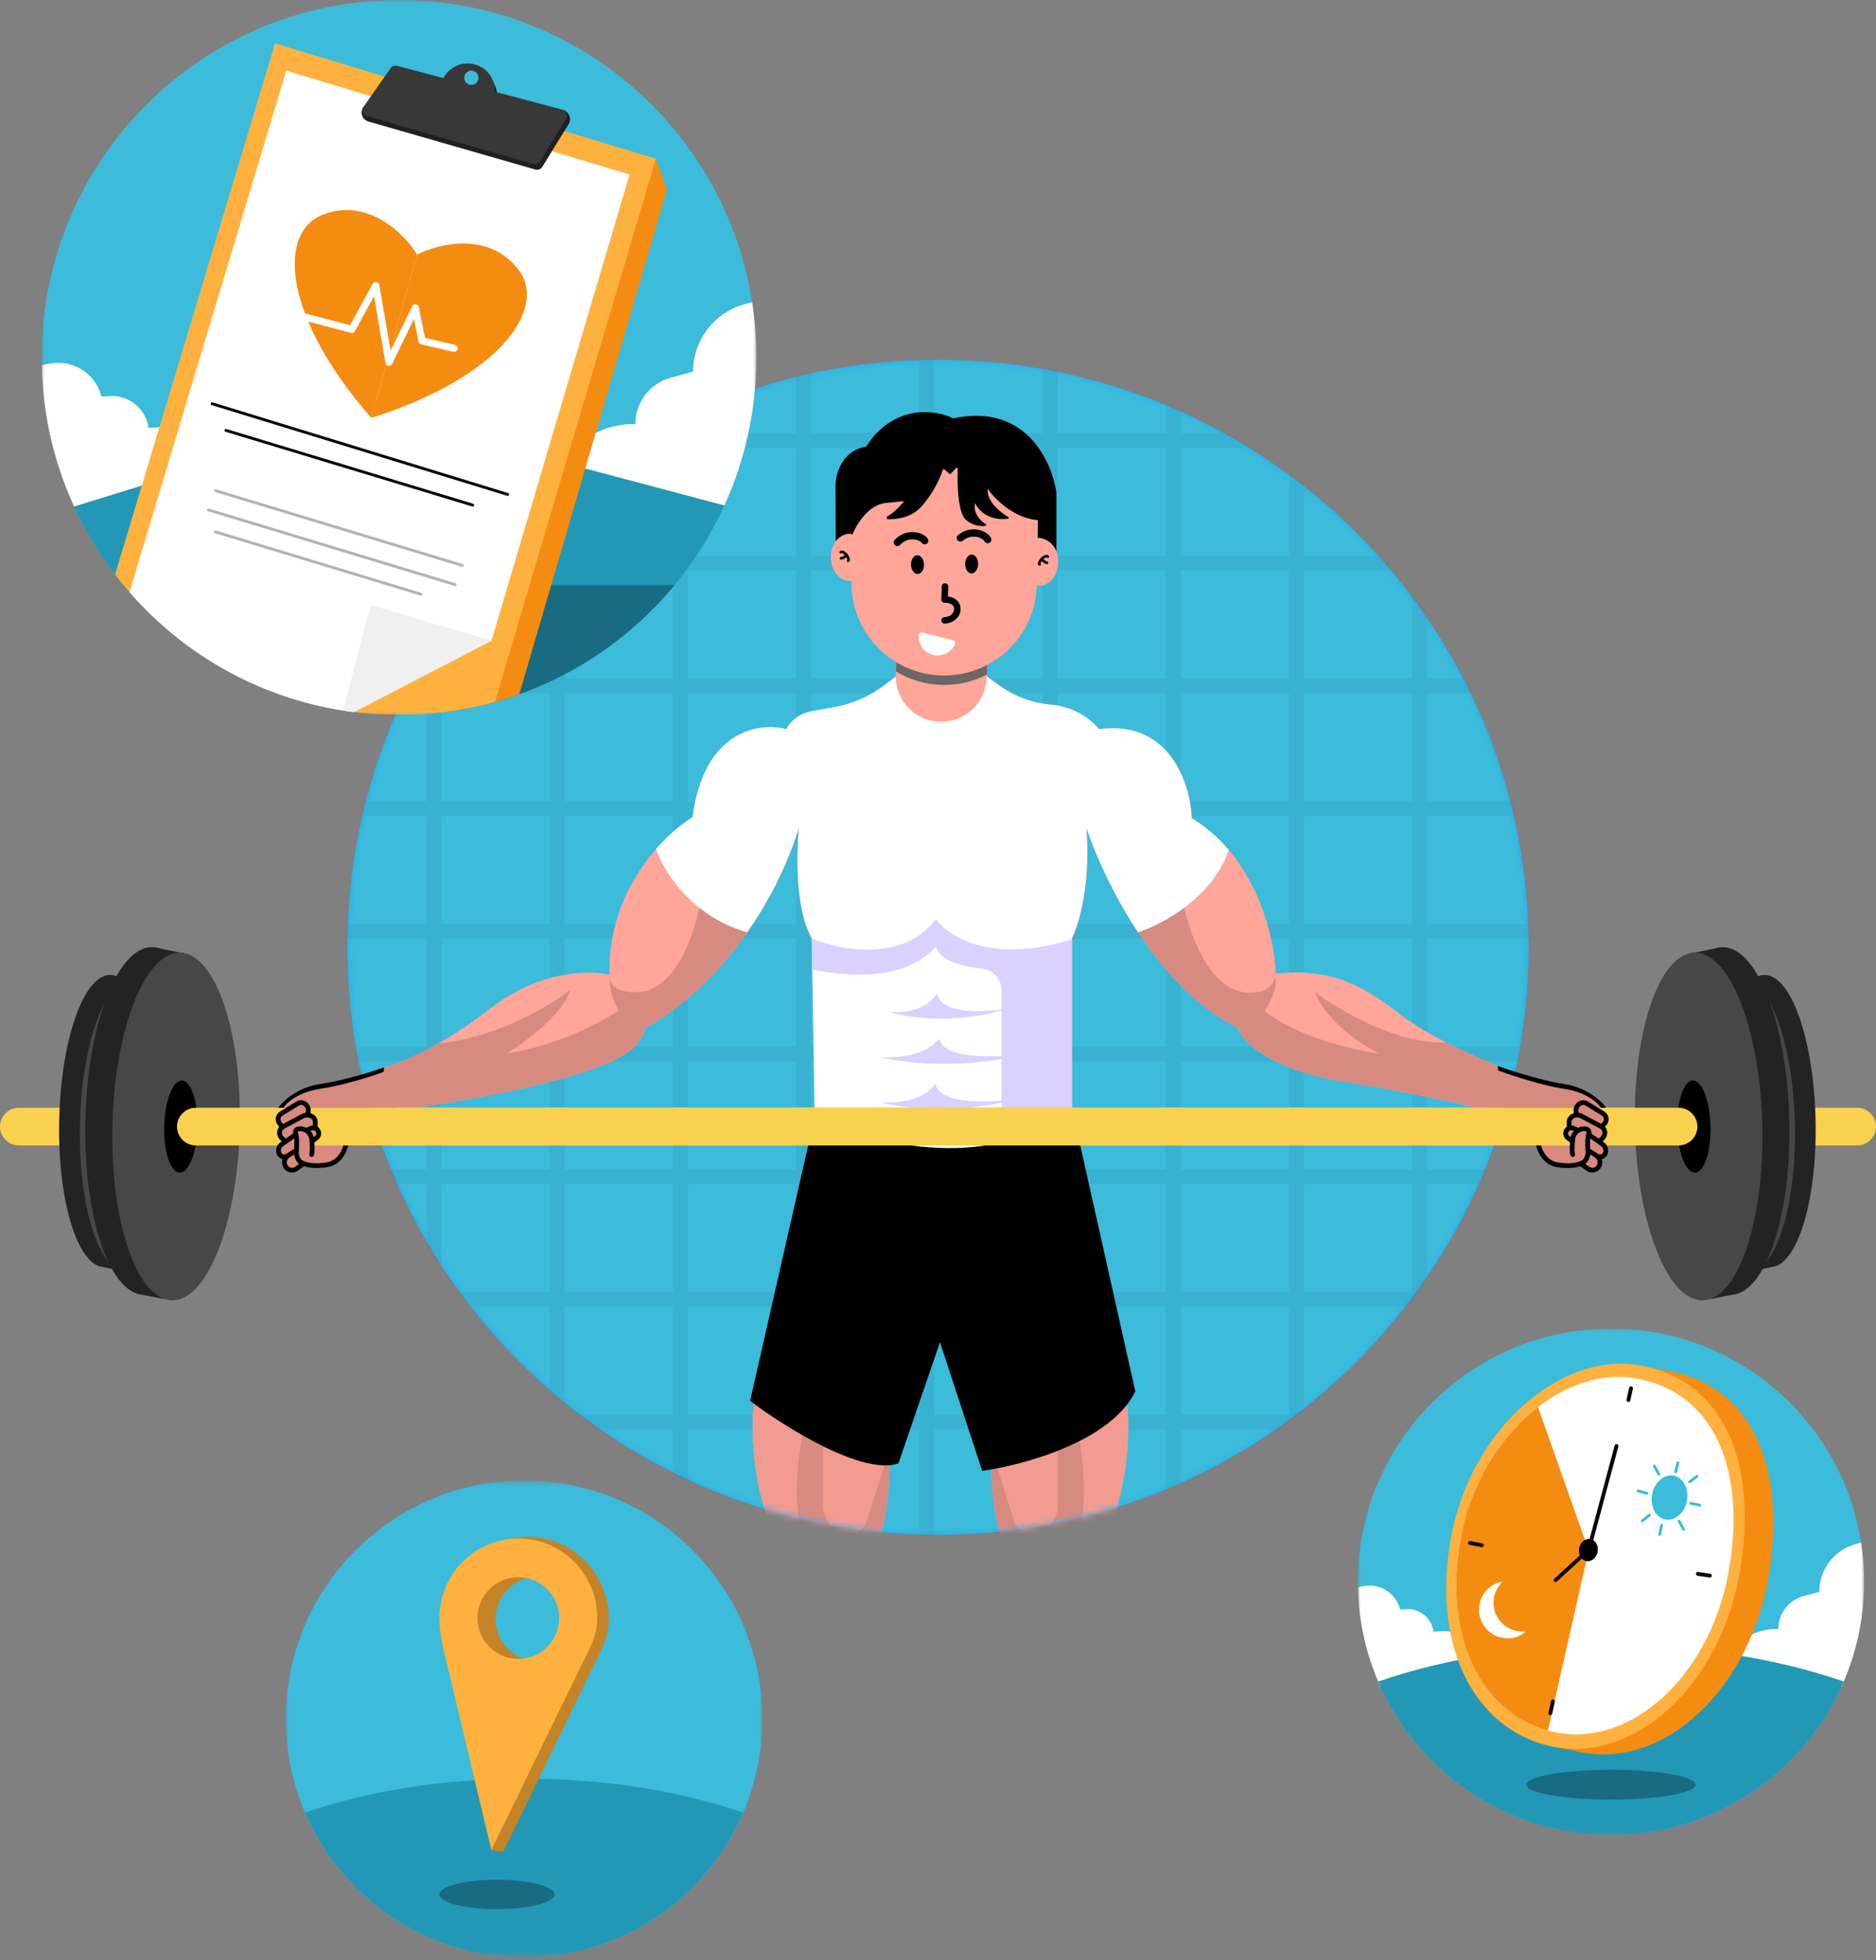 <svg width="315" height="329" viewBox="0 0 315 329" fill="none" xmlns="http://www.w3.org/2000/svg">
<rect x="0" y="0" width="315" height="329" fill="#808080" stroke="none"/>
<g clip-path="url(#clip0_21_112)">
<path d="M157.501 257.598C212.259 257.598 256.649 213.454 256.649 159C256.649 104.546 212.259 60.402 157.501 60.402C102.743 60.402 58.352 104.546 58.352 159C58.352 213.454 102.743 257.598 157.501 257.598Z" fill="#1BB1F8"/>
<mask id="mask0_21_112" style="mask-type:alpha" maskUnits="userSpaceOnUse" x="58" y="60" width="199" height="198">
<path d="M157.499 257.598C212.257 257.598 256.647 213.454 256.647 159C256.647 104.546 212.257 60.402 157.499 60.402C102.741 60.402 58.351 104.546 58.351 159C58.351 213.454 102.741 257.598 157.499 257.598Z" fill="#1BB1F8"/>
</mask>
<g mask="url(#mask0_21_112)">
<path d="M157.499 257.598C212.257 257.598 256.647 213.454 256.647 159C256.647 104.546 212.257 60.402 157.499 60.402C102.741 60.402 58.351 104.546 58.351 159C58.351 213.454 102.741 257.598 157.499 257.598Z" fill="#3CBBDB"/>
<path opacity="0.05" fill-rule="evenodd" clip-rule="evenodd" d="M60.913 113.887H71.627V95.764H71.262C72.182 94.476 73.132 93.209 74.11 91.966V93.293H92.316V75.169H90.742C92.067 74.106 93.42 73.073 94.799 72.074V72.698H113.004V61.516C113.826 61.145 114.654 60.785 115.487 60.435V72.698H133.693V54.706C134.517 54.529 135.345 54.361 136.176 54.203V72.698H154.382V52.379C154.83 52.373 155.278 52.37 155.726 52.37C156.107 52.37 156.486 52.372 156.864 52.377V72.698H175.071V54.164C175.902 54.32 176.73 54.486 177.553 54.662V72.698H195.76V60.348C196.592 60.696 197.42 61.054 198.242 61.423V72.698H216.448V71.925C217.898 72.97 219.319 74.052 220.712 75.169H218.931V93.293H237.137V91.703C238.188 93.031 239.206 94.385 240.192 95.764H239.62V113.887H250.54C250.902 114.705 251.254 115.529 251.595 116.359H239.62V134.482H257.147C257.317 135.302 257.477 136.126 257.627 136.953H239.62V155.076H259.273C259.273 155.165 259.273 155.254 259.273 155.343C259.273 156.079 259.266 156.815 259.251 157.547H239.62V175.671H257.256C257.09 176.498 256.913 177.321 256.727 178.142H239.62V196.265H250.774C250.413 197.095 250.041 197.918 249.658 198.736H239.62V215.715C238.726 216.941 237.806 218.146 236.86 219.331H218.931V236.914C217.579 237.95 216.202 238.955 214.799 239.926H198.242V249.263C197.42 249.632 196.592 249.99 195.76 250.338V239.926H177.553V256.023C176.73 256.199 175.902 256.365 175.071 256.521V239.926H156.864V258.309C156.486 258.313 156.107 258.316 155.726 258.316C155.278 258.316 154.83 258.312 154.382 258.307V239.926H136.176V256.483C135.345 256.324 134.517 256.157 133.693 255.979V239.926H115.487V250.251C114.654 249.901 113.826 249.541 113.004 249.17V239.926H96.654C95.179 238.905 93.733 237.847 92.316 236.754V219.331H74.594C73.575 218.055 72.586 216.754 71.627 215.43V198.736H61.796C61.413 197.918 61.041 197.095 60.679 196.265H71.627V178.142H54.727C54.54 177.321 54.364 176.498 54.197 175.671H71.627V157.547H52.203C52.188 156.815 52.18 156.079 52.18 155.343C52.18 155.254 52.18 155.165 52.18 155.076H71.627V136.953H53.826C53.976 136.126 54.136 135.302 54.306 134.482H71.627V116.359H59.858C60.199 115.529 60.551 114.705 60.913 113.887ZM94.799 93.293V75.169H113.004V93.293H94.799ZM115.487 93.293V75.169H133.693V93.293H115.487ZM136.176 93.293V75.169H154.382V93.293H136.176ZM156.864 93.293V75.169H175.071V93.293H156.864ZM177.553 93.293V75.169H195.76V93.293H177.553ZM198.242 93.293V75.169H216.448V93.293H198.242ZM218.931 95.764H237.137V113.887H218.931V95.764ZM218.931 116.359H237.137V134.482H218.931V116.359ZM218.931 136.953H237.137V155.076H218.931V136.953ZM218.931 157.547H237.137V175.671H218.931V157.547ZM218.931 178.142H237.137V196.265H218.931V178.142ZM218.931 198.736H237.137V216.859H218.931V198.736ZM216.448 219.331V237.454H198.242V219.331H216.448ZM195.76 219.331V237.454H177.553V219.331H195.76ZM175.071 219.331V237.454H156.864V219.331H175.071ZM154.382 219.331V237.454H136.176V219.331H154.382ZM133.693 219.331V237.454H115.487V219.331H133.693ZM113.004 219.331V237.454H94.799V219.331H113.004ZM92.316 216.859H74.11V198.736H92.316V216.859ZM92.316 196.265H74.11V178.142H92.316V196.265ZM92.316 175.671H74.11V157.547H92.316V175.671ZM92.316 155.076H74.11V136.953H92.316V155.076ZM92.316 134.482H74.11V116.359H92.316V134.482ZM92.316 113.887H74.11V95.764H92.316V113.887ZM94.799 113.887V95.764H113.004V113.887H94.799ZM115.487 113.887V95.764H133.693V113.887H115.487ZM136.176 113.887V95.764H154.382V113.887H136.176ZM156.864 113.887V95.764H175.071V113.887H156.864ZM177.553 113.887V95.764H195.76V113.887H177.553ZM198.242 113.887V95.764H216.448V113.887H198.242ZM198.242 116.359H216.448V134.482H198.242V116.359ZM198.242 136.953H216.448V155.076H198.242V136.953ZM198.242 157.547H216.448V175.671H198.242V157.547ZM198.242 178.142H216.448V196.265H198.242V178.142ZM198.242 198.736H216.448V216.859H198.242V198.736ZM195.76 198.736V216.859H177.553V198.736H195.76ZM175.071 198.736V216.859H156.864V198.736H175.071ZM154.382 198.736V216.859H136.176V198.736H154.382ZM133.693 198.736V216.859H115.487V198.736H133.693ZM113.004 198.736V216.859H94.799V198.736H113.004ZM113.004 196.265H94.799V178.142H113.004V196.265ZM113.004 175.671H94.799V157.547H113.004V175.671ZM113.004 155.076H94.799V136.953H113.004V155.076ZM113.004 134.482H94.799V116.359H113.004V134.482ZM115.487 134.482V116.359H133.693V134.482H115.487ZM136.176 134.482V116.359H154.382V134.482H136.176ZM156.864 134.482V116.359H175.071V134.482H156.864ZM177.553 134.482V116.359H195.76V134.482H177.553ZM177.553 136.953H195.76V155.076H177.553V136.953ZM177.553 157.547H195.76V175.671H177.553V157.547ZM177.553 178.142H195.76V196.265H177.553V178.142ZM175.071 178.142V196.265H156.864V178.142H175.071ZM154.382 178.142V196.265H136.176V178.142H154.382ZM133.693 178.142V196.265H115.487V178.142H133.693ZM133.693 175.671H115.487V157.547H133.693V175.671ZM133.693 155.076H115.487V136.953H133.693V155.076ZM136.176 155.076V136.953H154.382V155.076H136.176ZM156.864 155.076V136.953H175.071V155.076H156.864ZM156.864 157.547H175.071V175.671H156.864V157.547ZM154.382 157.547V175.671H136.176V157.547H154.382Z" fill="black"/>
<path d="M148.474 115.047L150.589 113.457H165.612L167.838 115.066C170.394 116.912 173.408 118.029 176.556 118.295C179.594 118.553 182.418 119.962 184.441 122.233L184.581 122.391C196.518 120.807 199.911 131.695 200.115 137.337C210.942 143.823 214.04 157.426 214.236 163.416C224.239 162.329 229.702 166.09 235.333 170.437C239.839 173.914 248.081 177.569 251.64 178.963C252.917 181.971 250.591 185.109 249.268 186.301C246.484 185.546 237.808 183.527 225.373 181.496C212.938 179.466 208.472 174.637 207.793 172.477C194.228 165.961 185.235 147.405 182.434 138.941C183.17 148.667 181.108 155.372 179.985 157.508V186.301C165.508 197.36 145.176 191.634 136.819 187.387L136.331 157.508C133.521 152.634 133.728 143.099 134.182 138.941C127.807 158.753 114.269 169.554 108.297 172.477C108.323 172.902 107.993 174.153 106.472 175.756C101.308 180.891 77.887 184.926 66.822 186.301C64.535 184.027 64.332 180.585 64.517 179.149C66.914 178.599 73.811 175.866 82.221 169.337C90.63 162.809 99.132 162.792 102.331 163.6C101.981 149.395 111.504 140.071 116.309 137.184C118.206 122.491 127.591 121.199 132.047 122.391C132.91 120.81 134.449 119.705 136.23 119.39L140.033 118.715C143.098 118.172 145.99 116.915 148.474 115.047Z" fill="#FFA59A"/>
<path d="M127.09 154.053C120.508 164.402 112.5 170.409 108.277 172.477C108.302 172.901 107.972 174.152 106.451 175.756C101.288 180.891 77.867 184.925 66.802 186.301C64.515 184.027 64.312 180.585 64.496 179.149C66.005 178.802 69.295 177.592 73.622 175.116H73.958C83.608 174.057 92.495 168.727 95.733 166.194C94.605 170.149 88.161 174.933 85.081 176.83C93.289 175.646 101.063 171.515 103.924 169.599C102.51 167.314 102.199 164.975 102.51 164.159C102.27 165.318 104.235 167.375 108.938 166.194C114.418 164.159 116.938 155.493 117.654 150.967L127.09 154.053Z" fill="#D78A80"/>
<path d="M242.802 174.957C246.232 176.712 249.663 178.188 251.642 178.963C252.92 181.972 250.594 185.109 249.272 186.301C246.488 185.546 237.81 183.527 225.375 181.497C212.94 179.466 208.474 174.638 207.796 172.477C200.878 169.154 195.149 162.7 190.825 156.05L198.683 151.659C199.802 157.117 203.616 167.824 211.057 166.531C212.848 166.411 214.055 164.866 214.03 164.085C214.543 164.881 214.03 167.133 212.358 169.674C214.305 171.396 220.864 175.24 231.527 176.83C228.696 175.404 222.581 171.347 220.781 166.531C224.901 169.612 234.792 175.37 242.802 174.957Z" fill="#D78A80"/>
<path d="M128.478 253.61C126.005 245.959 126.226 238.05 126.646 235.052L149.311 245.597C149.455 254.399 147.309 259.809 146.217 261.413C144.855 263.106 142.13 267.947 142.13 273.768C143.164 287.701 141.854 294.334 141.097 298.023C140.492 300.975 139.33 310.598 138.825 315.041H128.073C127.695 307.385 126.892 290.75 126.711 285.449C126.484 278.822 127.791 276.835 128.478 275.014C129.165 273.192 131.569 263.173 128.478 253.61Z" fill="#FFA59A"/>
<path d="M129.037 273.013C130.126 274.997 132.252 277.892 134.003 277.02C135.342 276.355 134.825 273.643 134.305 270.912C133.886 268.718 133.465 266.512 134.003 265.345C135.211 262.726 137.186 262.617 138.392 262.726L147.621 258.307C148.539 255.564 149.404 251.29 149.311 245.597L126.646 235.052C126.226 238.05 126.005 245.959 128.478 253.61C130.952 261.265 129.905 269.212 129.037 273.013Z" fill="#F19B91"/>
<path d="M132.803 315.041H131.562L130.005 314.593C130.353 309.367 131.306 297.587 132.338 292.269C132.784 289.968 133.837 286.183 134.972 282.105C137.114 274.407 139.545 265.666 138.732 263.903C138.504 263.409 138.108 262.943 137.637 262.387C135.535 259.907 131.926 255.651 134.986 239.253L138.192 241.642V252.687C138.192 254.898 139.717 256.82 141.878 257.335C143.474 257.714 145.094 256.8 145.582 255.242L148.632 245.524H149.158L149.316 245.597C149.459 254.399 147.313 259.809 146.221 261.413C144.86 263.106 142.135 267.948 142.135 273.769C143.168 287.701 141.859 294.334 141.101 298.023C140.496 300.975 139.335 310.598 138.83 315.041H133.699L133.627 315.01C133.996 310.794 134.91 301.161 135.616 296.345C136.499 290.326 135.49 289.51 134.986 290.2C134.49 290.878 132.142 308.071 132.803 315.041Z" fill="#D78A80"/>
<path d="M187.343 253.611C189.816 245.96 189.594 238.051 189.175 235.053L166.51 245.598C166.366 254.4 168.513 259.809 169.604 261.414C170.966 263.107 173.69 267.948 173.69 273.77C172.656 287.702 173.966 294.335 174.724 298.024C175.33 300.976 176.49 310.599 176.995 315.042H187.747C188.126 307.387 188.929 290.75 189.111 285.45C189.338 278.823 188.03 276.837 187.343 275.014C186.656 273.193 184.252 263.175 187.343 253.611Z" fill="#FFA59A"/>
<path d="M186.784 273.014C185.695 274.998 183.57 277.893 181.817 277.022C180.479 276.356 180.996 273.644 181.517 270.913C181.934 268.719 182.355 266.512 181.817 265.346C180.61 262.727 178.636 262.618 177.428 262.727L168.2 258.308C167.282 255.565 166.417 251.291 166.51 245.598L189.175 235.053C189.594 238.051 189.816 245.96 187.343 253.611C184.869 261.266 185.915 269.213 186.784 273.014Z" fill="#F19B91"/>
<path d="M183.017 315.042H184.258L185.816 314.594C185.468 309.368 184.514 297.588 183.483 292.27C183.036 289.968 181.983 286.184 180.849 282.106C178.707 274.408 176.275 265.667 177.089 263.904C177.317 263.41 177.713 262.944 178.183 262.387C180.286 259.908 183.894 255.651 180.834 239.254L177.629 241.642V252.688C177.629 254.899 176.104 256.821 173.941 257.335C172.345 257.715 170.727 256.801 170.238 255.242L167.189 245.524H166.662L166.505 245.598C166.361 254.4 168.507 259.809 169.598 261.414C170.961 263.107 173.685 267.948 173.685 273.769C172.652 287.702 173.962 294.335 174.718 298.024C175.324 300.976 176.486 310.599 176.99 315.042H182.122L182.193 315.01C181.824 310.795 180.91 301.162 180.203 296.346C179.321 290.326 180.329 289.511 180.834 290.201C181.329 290.878 183.678 308.072 183.017 315.042Z" fill="#D78A80"/>
<path d="M125.952 235.138L136.815 187.392C157.32 192.593 174.195 188.734 180.018 186.149L190.63 233.533C186.575 241.954 171.799 245.939 164.918 246.879L157.832 225.284L150.86 245.628C144.826 247.72 131.74 239.506 125.952 235.138Z" fill="black"/>
<path d="M150.564 113.457L148.448 115.048C145.965 116.915 143.072 118.172 140.007 118.715L136.205 119.39C134.424 119.706 132.885 120.81 132.022 122.391C127.566 121.2 118.181 122.491 116.283 137.184C114.608 138.19 112.361 139.978 110.158 142.482C111.281 146.006 115.913 153.743 125.449 156.498C128.808 151.72 131.922 145.884 134.156 138.941C133.702 143.099 133.496 152.634 136.306 157.508L136.794 187.388C145.15 191.634 165.483 197.36 179.96 186.301V157.508C181.082 155.372 183.145 148.667 182.409 138.941C183.812 143.183 186.771 149.958 191.081 156.483C195.041 155.235 203.631 150.724 206.312 142.667C204.597 140.64 202.542 138.806 200.09 137.338C199.886 131.696 196.493 120.808 184.556 122.391L184.416 122.233C182.392 119.963 179.569 118.553 176.53 118.296C173.383 118.029 170.369 116.913 167.813 115.066L165.586 113.457H150.564Z" fill="white"/>
<path d="M179.959 157.658C166.523 161.926 159.165 157.191 157.151 154.25C151.757 161.577 141.08 159.514 136.306 157.529L136.391 162.756C150.79 165.516 155.683 160.611 157.151 158.818C157.569 161.194 161.583 162.209 164.929 162.624C166.719 162.846 168.152 164.299 168.152 166.093V191.764C172.27 190.818 176.301 189.095 179.959 186.301V157.658Z" fill="#DAD1FF"/>
<path d="M157.219 166.913C155.544 169.515 151.942 169.993 149.771 169.882C149.682 169.878 149.644 169.979 149.728 170C157.688 172.034 165.68 170.462 168.752 169.389C160.016 170.553 157.623 168.443 157.438 166.939C157.431 166.88 157.254 166.858 157.219 166.913Z" fill="#DAD1FF"/>
<path d="M157.537 174.504C155.465 177.099 151.009 177.576 148.323 177.466C148.212 177.461 148.165 177.562 148.269 177.584C158.118 179.611 168.006 178.044 171.807 176.975C160.998 178.135 158.037 176.03 157.809 174.531C157.799 174.472 157.581 174.45 157.537 174.504Z" fill="#DAD1FF"/>
<path d="M156.93 182.085C155.008 184.68 150.878 185.156 148.388 185.046C148.285 185.041 148.241 185.142 148.338 185.164C157.468 187.192 166.634 185.625 170.157 184.554C160.138 185.715 157.393 183.611 157.181 182.111C157.172 182.052 156.97 182.031 156.93 182.085Z" fill="#DAD1FF"/>
<path d="M150.414 113.271L150.516 110.635L165.824 110.784L165.648 113.977C165.432 117.891 162.252 120.996 158.313 121.14C153.88 121.302 150.244 117.68 150.414 113.271Z" fill="#FFA59A"/>
<path d="M165.701 113.227C163.472 114.38 160.929 115.012 158.239 114.96C155.383 114.906 152.721 114.089 150.447 112.708L150.527 110.634L165.835 110.783L165.701 113.227Z" fill="#6C6666"/>
<path d="M142.988 97.606L143.133 90.554V77.146L174.39 76.542L174.074 98.145C173.949 106.71 166.845 113.541 158.233 113.377C149.642 113.213 142.814 106.15 142.988 97.606Z" fill="#FFA59A"/>
<path fill-rule="evenodd" clip-rule="evenodd" d="M163.956 90.112C164.692 90.237 165.174 90.615 165.305 90.855C165.465 91.153 165.839 91.264 166.139 91.104C166.44 90.943 166.551 90.571 166.389 90.273C166.021 89.593 165.134 89.068 164.164 88.903C163.151 88.731 161.942 88.928 160.868 89.82C160.606 90.037 160.571 90.423 160.789 90.683C161.007 90.943 161.396 90.978 161.657 90.761C162.429 90.121 163.263 89.994 163.956 90.112Z" fill="black"/>
<path fill-rule="evenodd" clip-rule="evenodd" d="M153.329 90.534C154.075 90.568 154.6 90.884 154.76 91.106C154.957 91.382 155.342 91.447 155.619 91.251C155.897 91.055 155.961 90.672 155.764 90.396C155.314 89.766 154.369 89.354 153.386 89.309C152.358 89.263 151.184 89.606 150.228 90.622C149.996 90.87 150.009 91.258 150.257 91.489C150.506 91.72 150.896 91.707 151.128 91.46C151.815 90.73 152.627 90.502 153.329 90.534Z" fill="black"/>
<path fill-rule="evenodd" clip-rule="evenodd" d="M158.688 97.9C158.988 97.909 159.222 98.158 159.213 98.455L159.161 100.122C159.63 100.178 160.068 100.324 160.427 100.573C160.948 100.933 161.271 101.488 161.289 102.181C161.324 103.586 160.051 104.628 158.622 104.663C158.323 104.671 158.074 104.436 158.066 104.139C158.059 103.841 158.296 103.594 158.594 103.586C159.581 103.562 160.223 102.874 160.206 102.208C160.197 101.865 160.052 101.625 159.808 101.457C159.547 101.276 159.141 101.16 158.616 101.173C158.467 101.177 158.323 101.119 158.218 101.014C158.113 100.909 158.056 100.766 158.061 100.618L158.13 98.421C158.14 98.124 158.389 97.89 158.688 97.9Z" fill="black"/>
<path d="M154.272 107.159C154.425 108.89 155.97 110.169 157.725 110.016C158.934 109.911 159.926 109.154 160.376 108.126C160.496 107.854 160.316 107.559 160.026 107.485L154.895 106.171C154.608 106.097 154.308 106.266 154.277 106.56C154.257 106.755 154.255 106.956 154.272 107.159Z" fill="white"/>
<path d="M154.098 96.348C154.7 96.333 155.169 95.615 155.147 94.746C155.125 93.876 154.62 93.183 154.018 93.198C153.417 93.213 152.947 93.93 152.969 94.8C152.991 95.67 153.497 96.363 154.098 96.348Z" fill="black"/>
<path d="M163.115 96.24C163.716 96.251 164.218 95.555 164.235 94.685C164.252 93.815 163.778 93.1 163.176 93.088C162.575 93.077 162.073 93.773 162.056 94.643C162.039 95.513 162.513 96.228 163.115 96.24Z" fill="black"/>
<path d="M143.277 89.587C143.081 89.54 142.878 89.515 142.672 89.515C140.921 89.515 139.501 91.305 139.501 93.513C139.501 95.722 140.921 97.512 142.672 97.512C142.832 97.512 142.988 97.497 143.142 97.469L143.277 89.587Z" fill="#FFA59A"/>
<path d="M174.521 98.303C176.272 98.303 177.691 96.513 177.691 94.304C177.691 92.096 176.272 90.305 174.521 90.305C172.77 90.305 171.35 92.096 171.35 94.304C171.35 96.513 172.77 98.303 174.521 98.303Z" fill="#FFA59A"/>
<path d="M148.614 84.434C145.721 84.82 143.768 88.102 143.154 89.695C141.955 89.296 140.779 90.269 140.327 90.827L140.297 81.174C140.735 76.504 143.886 75.114 145.407 75.003C150.08 67.707 157.129 68.777 160.069 70.224C172.188 67.61 176.653 77.443 177.37 82.687V92.51C176.709 90.769 175.03 90.276 174.274 90.248V87.307C170.103 86.948 166.923 83.635 165.853 82.023C165.598 84.056 167.842 85.915 169.305 86.784C169.436 86.862 169.4 87.062 169.249 87.08C165.87 87.476 164.18 85.513 163.748 84.434C163.32 86.15 164.604 87.41 165.528 87.975C165.647 88.048 165.632 88.223 165.494 88.248C164.766 88.378 163.485 88.307 162.244 87.307C160.842 86.176 160.703 81.334 160.818 78.674C160.824 78.526 160.64 78.45 160.539 78.558L159.643 79.519C159.584 79.581 159.486 79.586 159.421 79.53L158.572 78.796C158.485 78.72 158.347 78.76 158.311 78.869C157.896 80.123 156.729 82.761 154.776 84.964C153.113 86.84 150.673 87.216 149.045 87.14C148.863 87.132 148.831 86.761 148.992 86.674C150.106 86.072 151.261 84.822 151.804 84.123C151.719 84.123 150.961 84.185 148.614 84.434Z" fill="black"/>
<path fill-rule="evenodd" clip-rule="evenodd" d="M141.841 93.145C141.703 93.005 141.58 92.92 141.483 92.878C141.421 92.851 141.378 92.845 141.353 92.845C141.331 92.846 141.324 92.852 141.321 92.854C141.227 92.933 141.088 92.922 141.009 92.829C140.929 92.737 140.941 92.598 141.034 92.519C141.218 92.363 141.458 92.386 141.661 92.474C141.867 92.565 142.084 92.74 142.296 92.987C142.438 93.153 142.569 93.391 142.642 93.612C142.679 93.723 142.705 93.842 142.704 93.953C142.703 94.06 142.676 94.203 142.56 94.302C142.466 94.381 142.327 94.37 142.248 94.277C142.172 94.189 142.179 94.06 142.259 93.979C142.26 93.974 142.261 93.965 142.261 93.951C142.261 93.904 142.249 93.835 142.222 93.749C142.194 93.667 142.156 93.582 142.113 93.502C142.062 93.554 142.004 93.606 141.941 93.656C141.762 93.794 141.522 93.921 141.235 93.942C141.114 93.951 141.007 93.86 140.998 93.739C140.989 93.618 141.08 93.512 141.202 93.503C141.376 93.49 141.535 93.412 141.668 93.309C141.737 93.255 141.795 93.198 141.841 93.145Z" fill="black"/>
<path fill-rule="evenodd" clip-rule="evenodd" d="M175.224 93.828C175.376 93.702 175.507 93.63 175.608 93.598C175.671 93.577 175.714 93.575 175.739 93.579C175.762 93.581 175.768 93.588 175.772 93.591C175.856 93.678 175.996 93.681 176.084 93.597C176.173 93.513 176.175 93.374 176.091 93.286C175.924 93.113 175.682 93.111 175.472 93.179C175.257 93.248 175.023 93.4 174.787 93.625C174.63 93.776 174.474 93.999 174.379 94.212C174.332 94.318 174.294 94.434 174.283 94.545C174.273 94.651 174.285 94.796 174.391 94.906C174.476 94.994 174.616 94.997 174.705 94.913C174.788 94.833 174.795 94.703 174.723 94.615C174.723 94.61 174.723 94.601 174.724 94.587C174.729 94.54 174.747 94.473 174.785 94.39C174.819 94.311 174.866 94.23 174.917 94.155C174.962 94.212 175.015 94.27 175.073 94.326C175.237 94.482 175.462 94.632 175.746 94.681C175.866 94.703 175.981 94.623 176.003 94.503C176.024 94.383 175.944 94.269 175.823 94.248C175.651 94.218 175.501 94.124 175.38 94.008C175.316 93.948 175.264 93.885 175.224 93.828ZM174.724 94.622V94.621V94.622Z" fill="black"/>
</g>
<path fill-rule="evenodd" clip-rule="evenodd" d="M0 189.098C0 187.349 1.426 185.931 3.184 185.931H252.108C253.867 185.931 255.292 187.349 255.292 189.098C255.292 190.847 253.867 192.265 252.108 192.265H3.184C1.426 192.265 0 190.847 0 189.098Z" fill="#F8D14F"/>
<path fill-rule="evenodd" clip-rule="evenodd" d="M59.708 189.098C59.708 187.349 61.133 185.93 62.892 185.93H311.815C313.574 185.93 315 187.349 315 189.098C315 190.847 313.574 192.264 311.815 192.264H62.892C61.133 192.264 59.708 190.847 59.708 189.098Z" fill="#F8D14F"/>
<path d="M17.317 212.672L20.089 213.277L22.513 164.48L18.776 163.659L11.472 188.424L17.317 212.672Z" fill="#232323"/>
<path d="M26.085 188.844C25.699 202.381 21.775 213.048 17.32 212.672C12.865 212.297 9.567 201.019 9.953 187.482C10.339 173.946 14.263 163.277 18.717 163.653C23.172 164.029 26.471 175.308 26.085 188.844Z" fill="#232323"/>
<path d="M20.938 213.442C25.467 213.825 29.451 203.161 29.837 189.625C30.223 176.088 26.864 164.805 22.335 164.423C17.806 164.04 13.822 174.704 13.436 188.24C13.05 201.777 16.409 213.06 20.938 213.442Z" fill="#474747"/>
<path d="M22.063 195.443C23.243 195.543 24.283 192.716 24.386 189.128C24.488 185.541 23.614 182.552 22.433 182.453C21.253 182.353 20.213 185.18 20.11 188.768C20.008 192.355 20.882 195.344 22.063 195.443Z" fill="black"/>
<path d="M23.942 217.328L27.552 218.047L30.708 159.984L25.842 159.006L16.332 188.475L23.942 217.328Z" fill="#232323"/>
<path d="M35.359 188.974C34.856 205.082 29.747 217.776 23.947 217.329C18.146 216.881 13.851 203.461 14.354 187.354C14.856 171.247 19.966 158.552 25.766 159C31.566 159.448 35.861 172.867 35.359 188.974Z" fill="#232323"/>
<path d="M28.655 218.243C34.552 218.698 39.74 206.009 40.242 189.902C40.745 173.795 36.371 160.369 30.474 159.914C24.577 159.459 19.389 172.148 18.887 188.255C18.384 204.362 22.758 217.788 28.655 218.243Z" fill="#474747"/>
<path d="M30.117 196.827C31.654 196.946 33.008 193.582 33.141 189.313C33.274 185.045 32.136 181.488 30.599 181.37C29.062 181.251 27.708 184.615 27.575 188.884C27.442 193.152 28.58 196.709 30.117 196.827Z" fill="black"/>
<path d="M297.475 212.673L294.703 213.278L292.28 164.481L296.017 163.659L303.321 188.426L297.475 212.673Z" fill="#232323"/>
<path d="M288.708 188.845C289.094 202.381 293.018 213.05 297.472 212.673C301.928 212.297 305.225 201.019 304.84 187.483C304.454 173.947 300.53 163.278 296.075 163.654C291.621 164.03 288.322 175.308 288.708 188.845Z" fill="#232323"/>
<path d="M293.86 213.442C289.331 213.825 285.347 203.161 284.961 189.625C284.575 176.088 287.934 164.805 292.463 164.423C296.992 164.04 300.976 174.704 301.362 188.24C301.748 201.777 298.389 213.06 293.86 213.442Z" fill="#474747"/>
<path d="M292.736 195.443C291.555 195.543 290.516 192.716 290.413 189.128C290.311 185.541 291.185 182.552 292.366 182.453C293.546 182.353 294.586 185.18 294.688 188.768C294.791 192.355 293.917 195.344 292.736 195.443Z" fill="black"/>
<path d="M290.836 217.328L287.227 218.047L284.07 159.984L288.937 159.006L298.446 188.475L290.836 217.328Z" fill="#232323"/>
<path d="M279.42 188.974C279.922 205.081 285.031 217.776 290.832 217.329C296.632 216.881 300.927 203.461 300.424 187.353C299.922 171.246 294.813 158.552 289.013 158.999C283.212 159.447 278.917 172.867 279.42 188.974Z" fill="#232323"/>
<path d="M286.128 218.244C280.231 218.699 275.043 206.01 274.541 189.903C274.038 173.796 278.411 160.37 284.308 159.915C290.206 159.46 295.394 172.148 295.896 188.255C296.398 204.362 292.025 217.789 286.128 218.244Z" fill="#474747"/>
<path d="M284.663 196.827C283.126 196.945 281.772 193.581 281.639 189.313C281.506 185.044 282.644 181.488 284.181 181.369C285.718 181.25 287.072 184.615 287.205 188.883C287.338 193.152 286.2 196.708 284.663 196.827Z" fill="black"/>
<path fill-rule="evenodd" clip-rule="evenodd" d="M29.72 189.098C29.72 187.349 31.145 185.93 32.904 185.93H281.827C283.586 185.93 285.012 187.349 285.012 189.098C285.012 190.847 283.586 192.264 281.827 192.264H32.904C31.145 192.264 29.72 190.847 29.72 189.098Z" fill="#F8D14F"/>
<path d="M54.139 195.637C56.563 195.541 57.779 193.441 58.084 192.402V192.267H52.52L52.594 191.553L53.733 190.179L53.062 189.208L52.858 187.61L51.761 187.085V185.67L50.642 184.941L47.918 186.256L46.596 187.61L47.43 188.965L46.779 190.34L47.714 191.553L46.596 193.433L47.918 194.202V195.799L49.138 196.527L50.968 195.273C51.015 195.435 51.716 195.735 54.139 195.637Z" fill="#D78A80"/>
<path d="M47.597 185.93H48.092C49.672 185.591 51.304 185.782 51.922 185.921H66.616L64.72 179.379C61.993 180.153 55.692 181.888 52.3 182.632C48.908 183.376 47.752 185.141 47.597 185.93Z" fill="#D78A80"/>
<path fill-rule="evenodd" clip-rule="evenodd" d="M50.001 189.985C49.996 189.998 49.986 190.043 50.017 190.135C50.145 190.517 50.199 191.02 50.216 191.528C50.233 192.045 50.212 192.601 50.176 193.109C50.119 193.912 50.354 194.593 50.899 194.84C52.035 195.359 53.556 195.335 54.922 195.098C56.129 194.889 57.06 193.933 57.498 192.712L57.665 192.265H58.49L58.248 192.978C57.742 194.39 56.622 195.607 55.059 195.878C53.641 196.123 51.925 196.18 50.567 195.56C49.553 195.097 49.318 193.953 49.382 193.054C49.417 192.562 49.436 192.035 49.42 191.554C49.404 191.066 49.352 190.657 49.261 190.385C49.188 190.166 49.175 189.941 49.247 189.73C49.319 189.519 49.464 189.361 49.634 189.255C49.961 189.051 50.399 189.02 50.801 189.096C51.622 189.251 52.561 189.9 52.712 191.128C52.815 191.959 52.837 192.588 52.822 193.04C52.807 193.475 52.756 193.787 52.683 193.957C52.597 194.158 52.364 194.251 52.161 194.166C51.959 194.081 51.865 193.848 51.951 193.647C51.951 193.644 51.956 193.632 51.963 193.605C51.97 193.575 51.979 193.533 51.987 193.479C52.004 193.369 52.019 193.215 52.026 193.013C52.04 192.609 52.02 192.023 51.922 191.223C51.822 190.412 51.212 189.98 50.653 189.874C50.365 189.82 50.154 189.865 50.057 189.925C50.016 189.951 50.005 189.973 50.001 189.985Z" fill="black"/>
<path fill-rule="evenodd" clip-rule="evenodd" d="M50.123 192.86C50.239 193.045 50.182 193.289 49.996 193.405L48.621 194.26C48.161 194.545 48.017 195.145 48.297 195.606C48.552 196.028 49.115 196.146 49.52 195.862L50.744 195.005C50.924 194.878 51.172 194.921 51.299 195.1C51.425 195.278 51.382 195.525 51.203 195.652L49.978 196.51C49.195 197.058 48.109 196.83 47.615 196.015C47.111 195.183 47.371 194.103 48.199 193.588L49.574 192.734C49.761 192.618 50.006 192.674 50.123 192.86Z" fill="black"/>
<path fill-rule="evenodd" clip-rule="evenodd" d="M49.951 190.214C50.077 190.393 50.034 190.64 49.854 190.766L47.557 192.373C47.219 192.609 47.08 193.041 47.218 193.429C47.309 193.685 47.581 193.829 47.846 193.762L48.099 193.697C48.312 193.642 48.529 193.77 48.583 193.982C48.638 194.193 48.51 194.409 48.297 194.464L48.044 194.528C47.38 194.699 46.696 194.336 46.467 193.693C46.211 192.97 46.469 192.166 47.099 191.725L49.396 190.118C49.576 189.993 49.824 190.035 49.951 190.214Z" fill="black"/>
<path fill-rule="evenodd" clip-rule="evenodd" d="M53.012 189.918C52.854 189.713 52.574 189.644 52.339 189.754L51.902 189.958C51.703 190.051 51.466 189.965 51.373 189.767C51.279 189.57 51.365 189.334 51.564 189.241L52.001 189.037C52.575 188.769 53.26 188.936 53.645 189.437C54.095 190.024 53.983 190.863 53.394 191.312L52.852 191.726C52.678 191.859 52.428 191.826 52.294 191.653C52.16 191.479 52.193 191.231 52.367 191.098L52.909 190.684C53.15 190.501 53.196 190.158 53.012 189.918Z" fill="black"/>
<path fill-rule="evenodd" clip-rule="evenodd" d="M52.24 187.767C51.873 187.514 51.395 187.489 51.002 187.7L47.706 189.469C47.519 189.57 47.387 189.75 47.349 189.957C47.29 190.272 47.4 190.593 47.639 190.807L48.011 191.14C48.175 191.287 48.188 191.537 48.041 191.7C47.894 191.862 47.642 191.875 47.479 191.73L47.106 191.396C46.661 190.998 46.457 190.398 46.566 189.813C46.648 189.37 46.928 188.987 47.328 188.773L50.624 187.003C51.28 186.651 52.079 186.694 52.692 187.115C53.094 187.392 53.334 187.847 53.334 188.332V189.37C53.334 189.589 53.156 189.766 52.936 189.766C52.716 189.766 52.538 189.589 52.538 189.37V188.332C52.538 188.107 52.427 187.895 52.24 187.767Z" fill="black"/>
<path fill-rule="evenodd" clip-rule="evenodd" d="M50.75 185.495C50.571 185.435 50.374 185.456 50.213 185.555L47.432 187.25C47.06 187.477 46.977 187.979 47.256 188.312L47.679 188.819C47.82 188.987 47.796 189.237 47.627 189.377C47.458 189.516 47.207 189.494 47.067 189.325L46.643 188.818C46.054 188.113 46.231 187.053 47.016 186.574L49.797 184.88C50.16 184.659 50.602 184.61 51.005 184.745C51.79 185.009 52.276 185.79 52.164 186.606L52.105 187.038C52.075 187.254 51.874 187.406 51.657 187.377C51.439 187.347 51.286 187.147 51.316 186.931L51.375 186.499C51.435 186.058 51.173 185.637 50.75 185.495Z" fill="black"/>
<path fill-rule="evenodd" clip-rule="evenodd" d="M64.42 179.904L64.047 180.042C61.954 180.813 57.292 182.244 53.825 182.75C50.524 183.231 48.525 184.717 47.839 185.616L47.598 185.931H46.732L46.96 185.639C47.749 184.606 50.166 182.482 53.71 181.966C57.088 181.474 62.009 180.057 64.095 179.289L64.469 179.151L64.42 179.904Z" fill="black"/>
<path d="M262.264 195.637C259.841 195.54 258.625 193.44 258.32 192.402V192.267H263.884L263.81 191.552L262.671 190.178L263.342 189.207L263.545 187.609L264.644 187.084V185.669L265.761 184.94L268.487 186.255L269.808 187.609L268.974 188.965L269.625 190.34L268.689 191.552L269.808 193.433L268.487 194.201V195.799L267.266 196.527L265.436 195.273C265.389 195.434 264.688 195.734 262.264 195.637Z" fill="#D78A80"/>
<path d="M268.809 185.928H268.314C266.734 185.588 265.102 185.78 264.483 185.918H249.789L251.686 179.376C254.413 180.151 260.713 181.887 264.105 182.63C267.497 183.373 268.654 185.138 268.809 185.928Z" fill="#D78A80"/>
<path fill-rule="evenodd" clip-rule="evenodd" d="M266.402 189.985C266.406 189.999 266.417 190.043 266.386 190.136C266.257 190.519 266.203 191.02 266.186 191.529C266.169 192.046 266.19 192.602 266.226 193.111C266.283 193.913 266.048 194.593 265.504 194.841C264.367 195.36 262.847 195.336 261.48 195.099C260.273 194.89 259.342 193.934 258.904 192.713L258.737 192.266H257.912L258.155 192.979C258.66 194.39 259.781 195.607 261.343 195.879C262.761 196.125 264.478 196.181 265.836 195.561C266.849 195.099 267.084 193.953 267.021 193.054C266.985 192.563 266.967 192.035 266.982 191.555C266.998 191.067 267.05 190.658 267.141 190.386C267.215 190.166 267.227 189.942 267.156 189.731C267.084 189.519 266.938 189.362 266.768 189.255C266.442 189.052 266.004 189.021 265.602 189.097C264.78 189.251 263.842 189.902 263.691 191.128C263.588 191.96 263.565 192.588 263.581 193.042C263.596 193.476 263.647 193.788 263.719 193.957C263.805 194.159 264.039 194.252 264.241 194.167C264.443 194.081 264.538 193.849 264.451 193.648C264.451 193.646 264.447 193.633 264.44 193.606C264.432 193.576 264.424 193.534 264.415 193.479C264.399 193.37 264.384 193.216 264.376 193.014C264.363 192.611 264.382 192.024 264.48 191.225C264.581 190.413 265.19 189.981 265.749 189.875C266.038 189.82 266.248 189.865 266.345 189.926C266.387 189.952 266.398 189.973 266.402 189.985Z" fill="black"/>
<path fill-rule="evenodd" clip-rule="evenodd" d="M266.279 192.86C266.163 193.046 266.219 193.29 266.406 193.406L267.781 194.261C268.24 194.546 268.384 195.145 268.105 195.607C267.849 196.029 267.287 196.147 266.882 195.863L265.657 195.005C265.478 194.879 265.229 194.922 265.103 195.1C264.976 195.279 265.019 195.526 265.199 195.653L266.424 196.51C267.206 197.059 268.293 196.831 268.787 196.016C269.29 195.183 269.03 194.104 268.202 193.589L266.828 192.735C266.641 192.619 266.395 192.675 266.279 192.86Z" fill="black"/>
<path fill-rule="evenodd" clip-rule="evenodd" d="M266.449 190.216C266.322 190.395 266.366 190.642 266.545 190.768L268.842 192.374C269.18 192.611 269.319 193.043 269.181 193.431C269.091 193.687 268.818 193.831 268.554 193.763L268.301 193.699C268.088 193.644 267.87 193.772 267.816 193.983C267.761 194.195 267.889 194.411 268.102 194.465L268.355 194.531C269.019 194.7 269.704 194.337 269.932 193.694C270.188 192.972 269.931 192.167 269.3 191.727L267.003 190.121C266.824 189.994 266.575 190.038 266.449 190.216Z" fill="black"/>
<path fill-rule="evenodd" clip-rule="evenodd" d="M263.396 189.917C263.554 189.712 263.833 189.643 264.068 189.753L264.505 189.957C264.705 190.05 264.942 189.965 265.035 189.767C265.128 189.569 265.043 189.333 264.844 189.241L264.407 189.036C263.833 188.768 263.148 188.935 262.763 189.436C262.313 190.023 262.425 190.862 263.014 191.312L263.556 191.726C263.73 191.858 263.98 191.826 264.114 191.652C264.248 191.479 264.215 191.231 264.04 191.097L263.499 190.684C263.258 190.5 263.212 190.157 263.396 189.917Z" fill="black"/>
<path fill-rule="evenodd" clip-rule="evenodd" d="M264.165 187.767C264.533 187.514 265.011 187.489 265.404 187.7L268.7 189.469C268.887 189.57 269.018 189.75 269.057 189.957C269.116 190.272 269.006 190.593 268.767 190.807L268.394 191.14C268.231 191.287 268.218 191.537 268.365 191.7C268.512 191.862 268.763 191.875 268.927 191.73L269.299 191.396C269.744 190.998 269.949 190.398 269.839 189.813C269.757 189.37 269.477 188.987 269.078 188.773L265.782 187.003C265.126 186.651 264.326 186.694 263.713 187.115C263.311 187.392 263.071 187.847 263.071 188.332V189.37C263.071 189.589 263.25 189.766 263.469 189.766C263.689 189.766 263.867 189.589 263.867 189.37V188.332C263.867 188.107 263.979 187.895 264.165 187.767Z" fill="black"/>
<path fill-rule="evenodd" clip-rule="evenodd" d="M265.653 185.494C265.833 185.434 266.029 185.456 266.19 185.555L268.97 187.249C269.343 187.476 269.427 187.978 269.147 188.312L268.724 188.818C268.584 188.987 268.607 189.236 268.776 189.376C268.945 189.516 269.196 189.493 269.336 189.325L269.76 188.818C270.348 188.113 270.172 187.052 269.387 186.574L266.606 184.879C266.244 184.658 265.801 184.609 265.398 184.744C264.613 185.009 264.128 185.789 264.239 186.605L264.299 187.037C264.329 187.254 264.529 187.406 264.747 187.376C264.964 187.346 265.117 187.147 265.087 186.93L265.028 186.498C264.968 186.058 265.23 185.637 265.653 185.494Z" fill="black"/>
<path fill-rule="evenodd" clip-rule="evenodd" d="M251.554 179.67L251.927 179.808C254.021 180.579 259.117 182.245 262.582 182.75C265.884 183.232 267.882 184.718 268.569 185.617L268.81 185.932H269.676L269.448 185.64C268.659 184.607 266.241 182.483 262.698 181.967C259.32 181.475 253.965 179.823 251.879 179.054L251.506 178.917L251.554 179.67Z" fill="black"/>
</g>
<g clip-path="url(#clip1_21_112)">
<mask id="mask1_21_112" style="mask-type:luminance" maskUnits="userSpaceOnUse" x="7" y="0" width="120" height="120">
<path d="M127 0H7V120H127V0Z" fill="white"/>
</mask>
<g mask="url(#mask1_21_112)">
<path d="M67 120C100.137 120 127 93.137 127 60C127 26.863 100.137 0 67 0C33.863 0 7 26.863 7 60C7 93.137 33.863 120 67 120Z" fill="#3CBBDB"/>
<path d="M122.163 83.64C112.987 105.022 91.742 119.999 67 119.999C42.257 119.999 21.013 105.022 11.837 83.64C27.359 78.249 46.41 75.073 67 75.073C87.589 75.073 106.641 78.249 122.163 83.64Z" fill="#2298B6"/>
<path d="M113.275 98.195C105.664 107.406 95.355 114.306 83.559 117.686L88.79 98.195H113.275Z" fill="#186B81"/>
<path d="M121.633 84.839C125.08 77.27 127 68.859 127 60C127 56.837 126.755 53.731 126.284 50.701L124.856 51.111C119.837 52.555 116.38 57.147 116.38 62.37L112.622 63.398C109.11 64.359 106.675 67.55 106.675 71.19H106.192C101.469 71.19 97.085 73.644 94.615 77.67L121.633 84.839Z" fill="white"/>
<path d="M12.448 85.017C9.118 77.767 7.191 69.74 7.014 61.282L8.445 61.021C12.229 60.331 15.918 62.627 16.97 66.326L17.035 66.555L18.46 66.477C21.681 66.301 24.5 68.624 24.94 71.82L27.205 71.705C29.771 71.574 32.176 72.958 33.352 75.243L34.825 78.105L12.448 85.017Z" fill="white"/>
<path d="M78.655 118.869L109.615 26.595L110.115 26.654L111.991 31.787L87.188 116.519C84.431 117.504 81.582 118.293 78.655 118.869Z" fill="#F58C12"/>
<path d="M83.11 117.813C77.984 119.238 72.581 120 67.001 120C47.562 120 30.283 110.756 19.318 96.425L46.181 7.275L110.125 26.64L83.11 117.813Z" fill="#FFB140"/>
<path d="M21.742 99.393L48.07 11.855L105.7 29.31L82.542 107.513L82.535 107.535L59.385 119.521C44.418 117.626 31.171 110.216 21.742 99.393Z" fill="white"/>
<path d="M57.593 119.267L62.24 101.561L82.545 107.502L59.42 119.526C58.808 119.449 58.199 119.362 57.593 119.267Z" fill="#F0F0F0"/>
<path d="M87.107 45.333C82.177 38.791 73.675 40.869 70.04 42.725L62.339 70.144C83.958 63.317 91.922 51.797 87.107 45.333Z" fill="#F58C12"/>
<path d="M54.115 36.065C61.731 33.047 67.907 39.248 70.043 42.726L62.339 70.144C47.439 53.058 46.638 39.076 54.115 36.065Z" fill="#F58C12"/>
<path d="M48.971 52.645L59.082 55.277L63.098 47.936L65.314 60.817L69.746 51.676L70.855 57.216L76.256 58.463" stroke="white" stroke-width="1.2" stroke-linecap="round" stroke-linejoin="round"/>
<path fill-rule="evenodd" clip-rule="evenodd" d="M35.389 67.7C35.427 67.573 35.562 67.502 35.688 67.541L85.311 82.764C85.438 82.803 85.509 82.938 85.47 83.064C85.431 83.191 85.297 83.262 85.171 83.223L35.548 68C35.421 67.961 35.35 67.827 35.389 67.7Z" fill="black"/>
<path fill-rule="evenodd" clip-rule="evenodd" d="M37.706 72.169C37.744 72.042 37.878 71.971 38.005 72.009L79.435 84.553C79.562 84.591 79.633 84.725 79.595 84.852C79.557 84.979 79.423 85.051 79.296 85.012L37.866 72.468C37.739 72.43 37.667 72.296 37.706 72.169Z" fill="black"/>
<path opacity="0.3" fill-rule="evenodd" clip-rule="evenodd" d="M35.98 82.296C36.019 82.169 36.153 82.097 36.279 82.136L77.709 94.68C77.836 94.718 77.908 94.852 77.869 94.979C77.831 95.106 77.697 95.178 77.57 95.139L36.14 82.595C36.013 82.557 35.942 82.423 35.98 82.296Z" fill="black"/>
<path opacity="0.3" fill-rule="evenodd" clip-rule="evenodd" d="M34.776 85.518C34.814 85.391 34.948 85.32 35.075 85.358L76.505 97.902C76.632 97.941 76.704 98.075 76.665 98.201C76.627 98.328 76.493 98.4 76.366 98.362L34.936 85.817C34.809 85.779 34.738 85.645 34.776 85.518Z" fill="black"/>
<path opacity="0.3" fill-rule="evenodd" clip-rule="evenodd" d="M35.929 89.201C35.968 89.074 36.102 89.003 36.229 89.041L70.754 99.514C70.88 99.552 70.952 99.686 70.914 99.813C70.875 99.94 70.741 100.011 70.614 99.973L36.089 89.5C35.962 89.462 35.891 89.328 35.929 89.201Z" fill="black"/>
<path d="M61.042 17.932L60.968 18.049C60.405 18.93 60.85 20.105 61.855 20.391L61.042 17.932Z" fill="#202020"/>
<path d="M95.546 20.677L95.444 20.885L94.57 18.448L94.713 18.506C95.567 18.852 95.949 19.849 95.546 20.677Z" fill="#202020"/>
<path d="M89.905 28.461L61.983 20.434C61.31 20.241 61.028 19.442 61.43 18.869L65.966 12.4C66.211 12.05 66.649 11.891 67.062 12L94.84 19.358C95.501 19.533 95.806 20.296 95.447 20.879L91.055 28.015C90.815 28.405 90.345 28.588 89.905 28.461Z" fill="#202020"/>
<path d="M83.488 16.043C83.565 18.573 81.577 20.686 79.047 20.763C76.517 20.84 74.404 18.852 74.327 16.322C74.25 13.792 76.238 11.678 78.768 11.601C81.298 11.525 83.411 13.513 83.488 16.043Z" fill="#202020"/>
<path d="M89.516 27.513L61.594 19.486C60.921 19.292 60.639 18.493 61.041 17.92L65.577 11.452C65.822 11.102 66.26 10.942 66.673 11.052L94.451 18.409C95.112 18.584 95.417 19.348 95.058 19.93L90.666 27.067C90.426 27.457 89.956 27.639 89.516 27.513Z" fill="#393838"/>
<path d="M83.099 15.094C83.176 17.624 81.188 19.737 78.658 19.814C76.128 19.891 74.015 17.903 73.938 15.373C73.861 12.843 75.849 10.73 78.379 10.653C80.909 10.576 83.022 12.564 83.099 15.094Z" fill="#393838"/>
<path d="M79.145 14.255C79.808 14.255 80.345 13.718 80.345 13.056C80.345 12.393 79.808 11.855 79.145 11.855C78.483 11.855 77.945 12.393 77.945 13.056C77.945 13.718 78.483 14.255 79.145 14.255Z" fill="#3CBBDB"/>
</g>
</g>
<g clip-path="url(#clip2_21_112)">
<mask id="mask2_21_112" style="mask-type:luminance" maskUnits="userSpaceOnUse" x="228" y="223" width="85" height="85">
<path d="M313 223H228V308H313V223Z" fill="white"/>
</mask>
<g mask="url(#mask2_21_112)">
<path d="M270.5 308C293.972 308 313 288.972 313 265.5C313 242.028 293.972 223 270.5 223C247.028 223 228 242.028 228 265.5C228 288.972 247.028 308 270.5 308Z" fill="#3CBBDB"/>
<path d="M309.198 283.094C311.64 277.733 313 271.775 313 265.5C313 263.26 312.826 261.06 312.493 258.913L311.481 259.204C307.926 260.227 305.477 263.479 305.477 267.179L302.816 267.907C300.328 268.588 298.603 270.848 298.603 273.426H298.261C294.916 273.426 291.81 275.164 290.061 278.016L309.198 283.094Z" fill="white"/>
<path d="M231.859 283.22C229.5 278.085 228.135 272.399 228.01 266.408L229.024 266.223C231.704 265.735 234.317 267.361 235.062 269.981L235.108 270.143L236.118 270.088C238.399 269.963 240.395 271.609 240.708 273.873L242.312 273.791C244.129 273.698 245.833 274.679 246.666 276.297L247.71 278.324L231.859 283.22Z" fill="white"/>
<path d="M309.574 282.245C303.074 297.391 288.026 307.999 270.5 307.999C252.974 307.999 237.926 297.391 231.426 282.245C242.421 278.426 255.916 276.177 270.5 276.177C285.084 276.177 298.579 278.426 309.574 282.245Z" fill="#2298B6"/>
<path d="M270.5 302.071C278.351 302.071 284.716 300.949 284.716 299.564C284.716 298.179 278.351 297.056 270.5 297.056C262.648 297.056 256.284 298.179 256.284 299.564C256.284 300.949 262.648 302.071 270.5 302.071Z" fill="#186B81"/>
<path d="M296.729 265.782C293.209 284.059 279.225 296.733 265.753 294.138C252.281 291.543 244.981 276.934 248.501 258.657C252.021 240.38 266.941 228.149 279.469 230.007C294.806 232.283 300.249 247.505 296.729 265.782Z" fill="#F58C12"/>
<path d="M274.584 229.077L281.313 230.374L266.4 294.263L260.818 293.187L274.584 229.077Z" fill="#F58C12"/>
<path d="M291.93 264.858C288.409 283.135 274.426 295.808 260.954 293.213C247.482 290.619 240.182 276.01 243.702 257.733C247.222 239.455 262.142 227.224 274.669 229.083C290.007 231.359 295.45 246.58 291.93 264.858Z" fill="#FFB140"/>
<path d="M290.119 264.484C286.851 281.449 273.869 293.212 261.361 290.803C248.853 288.394 242.074 274.834 245.342 257.868C248.609 240.903 262.46 229.551 274.092 231.277C288.332 233.39 293.386 247.519 290.119 264.484Z" fill="white"/>
<path d="M259.912 290.468C248.336 287.322 242.203 274.167 245.342 257.868C247.143 248.52 252.156 240.876 258.242 236.185L266.754 260.236L259.912 290.468Z" fill="#F58C12"/>
<path fill-rule="evenodd" clip-rule="evenodd" d="M271.51 242.4C271.68 242.445 271.781 242.62 271.736 242.79L267.474 258.69C267.428 258.86 267.253 258.961 267.083 258.915C266.913 258.87 266.812 258.695 266.858 258.525L271.12 242.625C271.165 242.455 271.34 242.354 271.51 242.4Z" fill="black"/>
<path fill-rule="evenodd" clip-rule="evenodd" d="M267.104 259.864C267.207 260.007 267.174 260.206 267.031 260.309L261.369 265.496C261.226 265.599 261.027 265.566 260.924 265.423C260.822 265.28 260.854 265.081 260.997 264.978L266.659 259.791C266.802 259.688 267.002 259.721 267.104 259.864Z" fill="black"/>
<path d="M266.344 262.029C267.203 262.194 268.058 261.501 268.254 260.481C268.451 259.462 267.914 258.501 267.055 258.335C266.197 258.17 265.342 258.863 265.145 259.883C264.949 260.903 265.485 261.863 266.344 262.029Z" fill="black"/>
<path fill-rule="evenodd" clip-rule="evenodd" d="M246.513 258.923C246.547 258.751 246.714 258.637 246.887 258.671L248.89 259.057C249.063 259.09 249.176 259.257 249.143 259.43C249.109 259.603 248.942 259.716 248.769 259.683L246.766 259.297C246.593 259.263 246.48 259.096 246.513 258.923Z" fill="black"/>
<path fill-rule="evenodd" clip-rule="evenodd" d="M284.779 264.125C284.805 263.951 284.967 263.831 285.141 263.856L287.159 264.153C287.334 264.179 287.454 264.341 287.428 264.515C287.403 264.689 287.241 264.81 287.067 264.784L285.048 264.487C284.874 264.461 284.754 264.299 284.779 264.125Z" fill="black"/>
<path fill-rule="evenodd" clip-rule="evenodd" d="M260.822 285.263C260.994 285.3 261.103 285.47 261.065 285.642L260.63 287.635C260.592 287.807 260.422 287.916 260.25 287.878C260.078 287.841 259.969 287.671 260.007 287.499L260.442 285.506C260.48 285.334 260.65 285.225 260.822 285.263Z" fill="black"/>
<path fill-rule="evenodd" clip-rule="evenodd" d="M273.932 232.704C274.104 232.741 274.213 232.911 274.175 233.083L273.739 235.076C273.702 235.248 273.532 235.357 273.36 235.32C273.188 235.282 273.079 235.112 273.117 234.94L273.552 232.947C273.59 232.775 273.76 232.666 273.932 232.704Z" fill="black"/>
<path d="M255.974 274.079C256.083 274 256.01 273.832 255.876 273.841C255.366 273.872 254.842 273.822 254.322 273.681C251.759 272.985 250.244 270.342 250.94 267.778C251.153 266.995 251.546 266.31 252.064 265.755C252.156 265.657 252.073 265.494 251.943 265.528C250.327 265.948 248.975 267.2 248.506 268.927C247.811 271.492 249.325 274.135 251.888 274.83C253.35 275.227 254.837 274.905 255.974 274.079Z" fill="white"/>
<path d="M279.624 255.043C281.237 255.354 282.862 253.961 283.253 251.933C283.643 249.905 282.652 248.009 281.039 247.698C279.425 247.387 277.801 248.78 277.41 250.808C277.019 252.836 278.011 254.732 279.624 255.043Z" fill="#3CBBDB"/>
<path fill-rule="evenodd" clip-rule="evenodd" d="M285.136 247.639C285.214 247.741 285.195 247.888 285.092 247.966L283.849 248.917C283.746 248.995 283.599 248.976 283.521 248.873C283.443 248.771 283.462 248.624 283.565 248.546L284.808 247.595C284.911 247.517 285.058 247.536 285.136 247.639Z" fill="#3CBBDB"/>
<path fill-rule="evenodd" clip-rule="evenodd" d="M285.643 252.689C285.617 252.816 285.493 252.897 285.367 252.871L283.833 252.555C283.707 252.529 283.626 252.406 283.652 252.279C283.678 252.153 283.801 252.072 283.928 252.098L285.461 252.413C285.587 252.439 285.669 252.563 285.643 252.689Z" fill="#3CBBDB"/>
<path fill-rule="evenodd" clip-rule="evenodd" d="M276.777 250.727C276.742 250.852 276.613 250.924 276.489 250.89L274.981 250.471C274.857 250.436 274.784 250.307 274.818 250.183C274.853 250.059 274.982 249.986 275.106 250.02L276.614 250.439C276.739 250.474 276.811 250.603 276.777 250.727Z" fill="#3CBBDB"/>
<path fill-rule="evenodd" clip-rule="evenodd" d="M275.571 255.442C275.489 255.343 275.504 255.195 275.603 255.113L276.813 254.12C276.913 254.038 277.06 254.052 277.142 254.152C277.224 254.252 277.209 254.399 277.11 254.481L275.9 255.475C275.8 255.557 275.653 255.542 275.571 255.442Z" fill="#3CBBDB"/>
<path fill-rule="evenodd" clip-rule="evenodd" d="M282.802 256.9C282.915 256.838 282.956 256.696 282.894 256.583L282.14 255.211C282.078 255.098 281.936 255.056 281.823 255.119C281.71 255.181 281.668 255.323 281.73 255.436L282.484 256.808C282.546 256.921 282.689 256.962 282.802 256.9Z" fill="#3CBBDB"/>
<path fill-rule="evenodd" clip-rule="evenodd" d="M278.652 247.661C278.765 247.599 278.806 247.457 278.744 247.344L277.99 245.972C277.928 245.859 277.786 245.817 277.673 245.88C277.56 245.942 277.519 246.084 277.581 246.197L278.335 247.569C278.397 247.682 278.539 247.723 278.652 247.661Z" fill="#3CBBDB"/>
<path fill-rule="evenodd" clip-rule="evenodd" d="M281.304 247.275C281.429 247.307 281.556 247.231 281.588 247.106L281.974 245.589C282.006 245.464 281.931 245.337 281.806 245.305C281.681 245.273 281.553 245.349 281.521 245.474L281.135 246.991C281.103 247.116 281.179 247.243 281.304 247.275Z" fill="#3CBBDB"/>
<path fill-rule="evenodd" clip-rule="evenodd" d="M278.646 257.78C278.773 257.804 278.895 257.722 278.92 257.595L279.222 256.059C279.247 255.933 279.164 255.81 279.038 255.785C278.911 255.76 278.788 255.843 278.763 255.969L278.462 257.505C278.437 257.632 278.519 257.755 278.646 257.78Z" fill="#3CBBDB"/>
</g>
</g>
<g clip-path="url(#clip3_21_112)">
<mask id="mask3_21_112" style="mask-type:luminance" maskUnits="userSpaceOnUse" x="48" y="248" width="80" height="81">
<path d="M128 248.5H48V328.5H128V248.5Z" fill="white"/>
</mask>
<g mask="url(#mask3_21_112)">
<path d="M88 328.5C110.091 328.5 128 310.591 128 288.5C128 266.409 110.091 248.5 88 248.5C65.909 248.5 48 266.409 48 288.5C48 310.591 65.909 328.5 88 328.5Z" fill="#1BB1F8"/>
<path d="M88 328.5C110.091 328.5 128 310.591 128 288.5C128 266.409 110.091 248.5 88 248.5C65.909 248.5 48 266.409 48 288.5C48 310.591 65.909 328.5 88 328.5Z" fill="#3CBBDB"/>
<path d="M124.775 304.26C118.658 318.515 104.495 328.499 88 328.499C71.505 328.499 57.342 318.515 51.225 304.26C61.573 300.666 74.273 298.549 88 298.549C101.726 298.549 114.427 300.666 124.775 304.26Z" fill="#2298B6"/>
<path d="M83.44 320.451C88.778 320.451 93.105 319.345 93.105 317.981C93.105 316.616 88.778 315.51 83.44 315.51C78.102 315.51 73.775 316.616 73.775 317.981C73.775 319.345 78.102 320.451 83.44 320.451Z" fill="#186B81"/>
<path fill-rule="evenodd" clip-rule="evenodd" d="M74.976 271.743C74.976 264.126 81.076 257.951 88.6 257.951C96.125 257.951 102.225 264.126 102.225 271.743C102.225 274.504 101.084 276.763 99.903 279.102C99.713 279.477 99.523 279.855 99.336 280.237L84.573 310.672C84.517 310.787 84.392 310.852 84.266 310.829L82.501 310.52L79.867 294.79L75.792 277.605C75.307 275.555 74.976 273.73 74.976 271.743ZM90.263 278.828C94.154 278.828 97.309 275.656 97.309 271.743C97.309 267.83 94.154 264.658 90.263 264.658C86.372 264.658 83.217 267.83 83.217 271.743C83.217 275.656 86.372 278.828 90.263 278.828Z" fill="#C48326"/>
<path fill-rule="evenodd" clip-rule="evenodd" d="M73.775 271.588C73.775 264.217 79.712 258.241 87.034 258.241C94.357 258.241 100.293 264.217 100.293 271.588C100.293 274.26 99.183 276.445 98.033 278.709C97.849 279.073 97.663 279.438 97.481 279.808L82.501 310.52L74.57 277.261C74.097 275.277 73.775 273.511 73.775 271.588ZM87.034 278.445C90.821 278.445 93.891 275.375 93.891 271.588C93.891 267.801 90.821 264.732 87.034 264.732C83.247 264.732 80.178 267.801 80.178 271.588C80.178 275.375 83.247 278.445 87.034 278.445Z" fill="#FFB140"/>
</g>
</g>
<defs>
<clipPath id="clip0_21_112">
<rect width="315" height="198" fill="white" transform="translate(0 60)"/>
</clipPath>
<clipPath id="clip1_21_112">
<rect width="120" height="120" fill="white" transform="translate(7)"/>
</clipPath>
<clipPath id="clip2_21_112">
<rect width="85" height="85" fill="white" transform="translate(228 223)"/>
</clipPath>
<clipPath id="clip3_21_112">
<rect width="80" height="81" fill="white" transform="translate(48 248)"/>
</clipPath>
</defs>
</svg>
